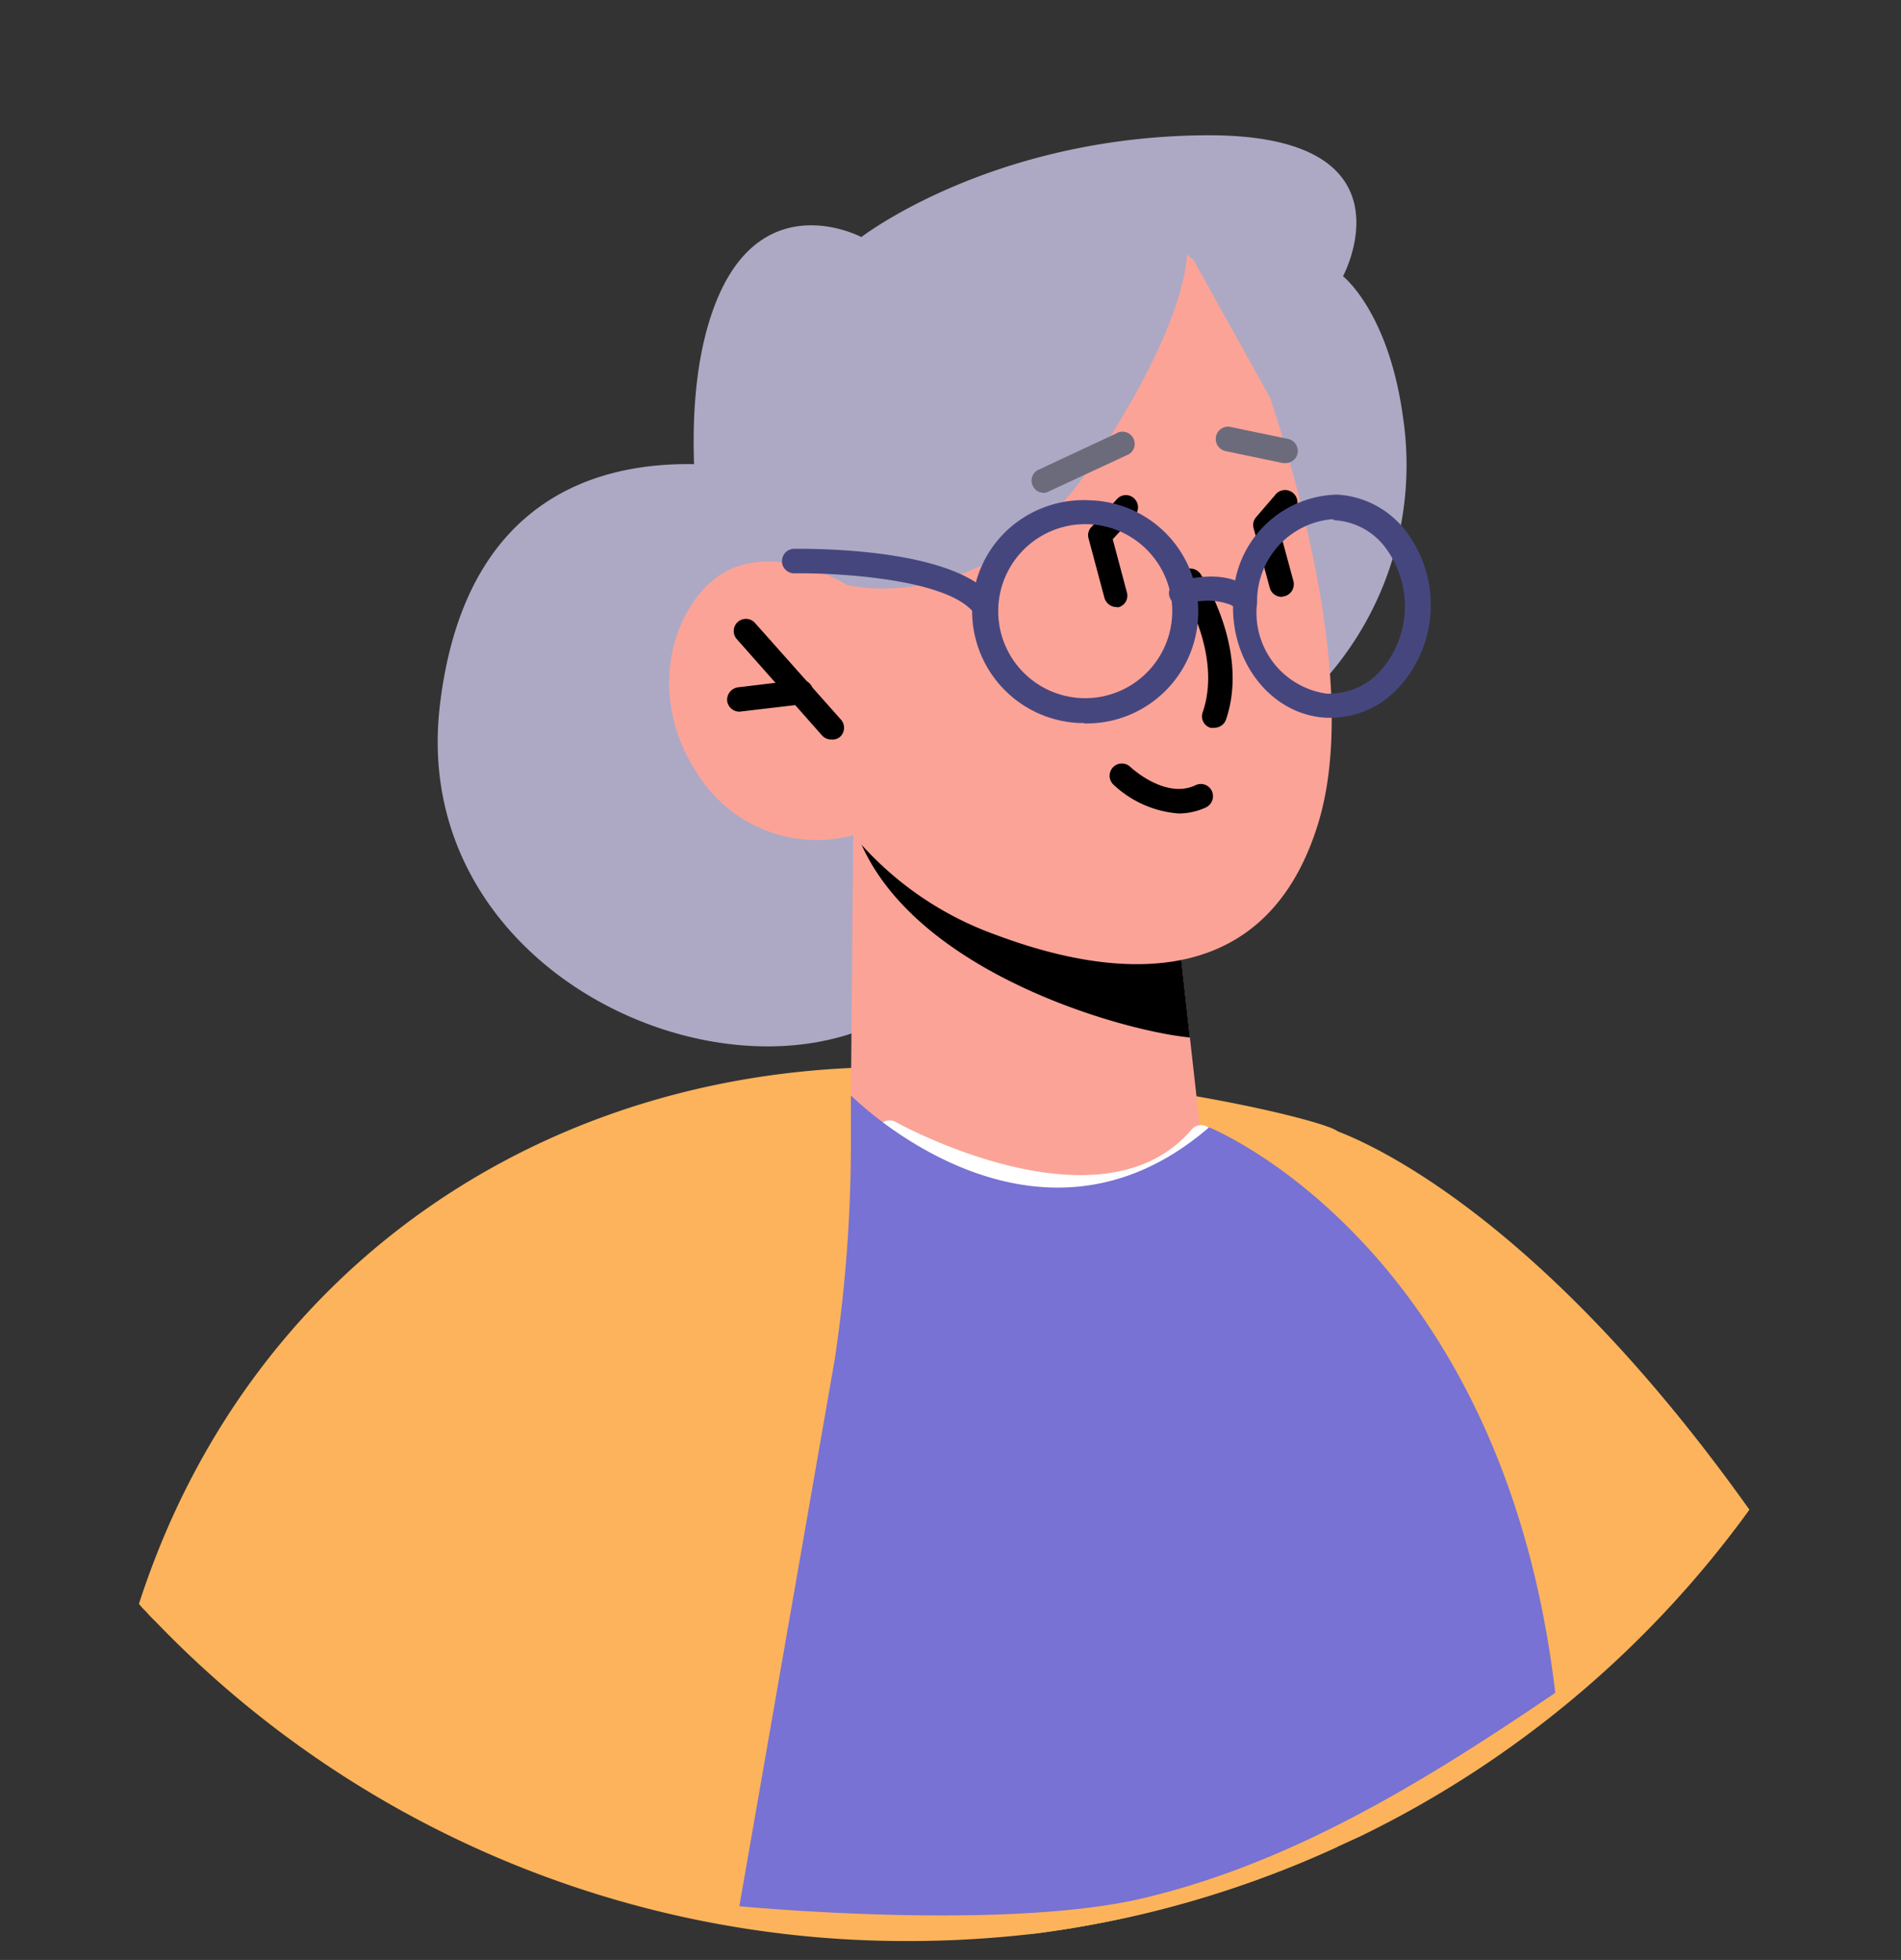 <svg id="Layer_1" data-name="Layer 1" xmlns="http://www.w3.org/2000/svg" viewBox="0 0 87.42 90.11"><rect x="0" y="0" width="87.42" height="90.11" fill="#333333" stroke="none"/><defs><style>.cls-1{fill:#fcb35b;}.cls-2{fill:#ada9c4;}.cls-3{fill:#fca397;}.cls-4{fill:#6c6b7c;}.cls-5{fill:#fff;}.cls-6{fill:#46467f;}.cls-7{fill:#7772d3;}</style></defs><path class="cls-1" d="M6.39,73.74a3.59,3.59,0,0,0,.32.35c.14.16.29.32.44.46A47.85,47.85,0,0,0,41.34,89.24a50.11,50.11,0,0,0,6.16-.33h0a47.8,47.8,0,0,0,14-4c-.27-17.39,0-32.6,0-32.89-.16-.36-8.19-2.5-18.91-2.93C25.84,48.45,11.52,57.85,6.39,73.74Z"/><path class="cls-1" d="M47.5,88.91h0a47.8,47.8,0,0,0,14-4l1.09-.5a48,48,0,0,0,17.86-15C71.4,56.7,63.87,52.94,61.61,52.05a5.7,5.7,0,0,0-.7-.25Z"/><path class="cls-2" d="M37.07,22.18s-15-5.2-16.84,10.23S41.9,54.23,45.37,40.77,37.07,22.18,37.07,22.18Z"/><path class="cls-2" d="M61.14,31a14.84,14.84,0,0,0,3.39-11.74c-.65-4.91-2.77-6.56-2.77-6.56s3.53-6.55-6.33-6.48S39.61,10.9,39.61,10.9,35.18,8.53,33,13.71s-.45,13-.45,13Z"/><path class="cls-3" d="M39.24,38.35l-.11,12s2.14,3.47,9.18,4.11c5.23.47,6.92-2.21,6.92-2.21L54.05,41.75l-12.68-2.9Z"/><path d="M39.26,37.62a4.1,4.1,0,0,0,.34,1.17c2.64,6,12.09,8.62,15.12,8.91l-.67-6Z"/><path class="cls-3" d="M57,14.35s6.18,15.14,3.62,23.5S50.4,44.7,45.85,43a15.21,15.21,0,0,1-6.61-4.6,6.47,6.47,0,0,1-7.09-2.71c-2.77-4.06-.9-8.59,1.58-9.58s5.34.85,5.34.85l-2.18-4.41S47,.62,57,14.35Z"/><path class="cls-2" d="M39.07,26.92s6.39,1.52,11.11-5.5,4.41-10,4.41-10L58.8,19S60,13.91,58,10.57s-4.1-2.74-4.1-2.74L39.61,10.9,35.48,22.15Z"/><path d="M55.84,33.46a.57.57,0,0,1-.18,0,.55.55,0,0,1-.35-.72c.92-2.68-1-5.7-1.05-5.73a.56.56,0,0,1,.16-.78.58.58,0,0,1,.79.16c.09.14,2.27,3.51,1.16,6.72A.57.57,0,0,1,55.84,33.46Z"/><path d="M38.23,34a.57.57,0,0,1-.43-.19l-3.93-4.44a.56.56,0,0,1,.84-.74l3.94,4.43a.57.57,0,0,1,0,.8A.54.54,0,0,1,38.23,34Z"/><path d="M34,32.72a.57.57,0,0,1-.56-.49.58.58,0,0,1,.5-.63l2.83-.34a.56.56,0,0,1,.62.49.56.56,0,0,1-.49.63L34,32.72Z"/><path class="cls-4" d="M59.14,21.29H59l-2.64-.55a.57.57,0,0,1-.44-.67.56.56,0,0,1,.67-.44l2.65.55a.57.57,0,0,1,.43.67A.56.56,0,0,1,59.14,21.29Z"/><path class="cls-4" d="M48,22.66a.56.56,0,0,1-.51-.33.55.55,0,0,1,.28-.74l3.54-1.65a.56.56,0,1,1,.48,1l-3.55,1.65A.49.49,0,0,1,48,22.66Z"/><path d="M58.93,27.44a.56.56,0,0,1-.54-.42l-.74-2.73a.55.55,0,0,1,.12-.52l.86-1a.57.57,0,1,1,.85.75l-.66.76.66,2.44a.57.57,0,0,1-.4.69Z"/><path d="M51.34,27.91a.58.58,0,0,1-.55-.42l-.73-2.73a.54.54,0,0,1,.13-.53l1.19-1.3a.55.55,0,0,1,.79,0,.56.56,0,0,1,0,.79l-1,1.07.65,2.44a.55.55,0,0,1-.39.69Z"/><path class="cls-5" d="M49.67,55.17c-4.34,0-8.77-2.45-9.05-2.6a.56.56,0,0,1-.21-.77.57.57,0,0,1,.77-.22c.09.05,9.45,5.24,13.62.35a.57.57,0,0,1,.8-.07.58.58,0,0,1,.06.8A7.53,7.53,0,0,1,49.67,55.17Z"/><path class="cls-6" d="M61.17,33H61c-2.5-.12-4.43-2.52-4.29-5.35a4.89,4.89,0,0,1,4.79-4.91,4.28,4.28,0,0,1,3.16,1.69,5.61,5.61,0,0,1-.35,7.19A4.25,4.25,0,0,1,61.17,33Zm.1-9.13a3.78,3.78,0,0,0-3.46,3.84A3.75,3.75,0,0,0,61,31.89a3.17,3.17,0,0,0,2.44-1,4.49,4.49,0,0,0,.27-5.71,3.13,3.13,0,0,0-2.33-1.26Z"/><path class="cls-6" d="M49.85,33.24H49.6a5.15,5.15,0,0,1-4.89-5.38,5.09,5.09,0,0,1,1.68-3.55A5.16,5.16,0,0,1,50.09,23a5.13,5.13,0,0,1-.24,10.26Zm0-9.14a4,4,0,1,0,2.7,7,4,4,0,0,0-2.51-7Z"/><path class="cls-6" d="M56.94,27.92a.65.65,0,0,1-.34-.11,3,3,0,0,0-2.12,0,.56.56,0,1,1-.32-1.08c.21-.06,2.07-.58,3.12.22a.56.56,0,0,1,.11.79A.58.58,0,0,1,56.94,27.92Z"/><path class="cls-6" d="M45.28,28.45a.56.56,0,0,1-.46-.23c-1.18-1.62-6.37-1.89-8.29-1.86a.56.56,0,0,1-.57-.55.57.57,0,0,1,.55-.58c.76,0,7.5-.06,9.22,2.33a.56.56,0,0,1-.12.79A.58.58,0,0,1,45.28,28.45Z"/><path d="M54.2,37.4a4.9,4.9,0,0,1-3-1.33.56.56,0,1,1,.78-.81s1.6,1.51,3,.84a.56.56,0,0,1,.75.27.57.57,0,0,1-.27.75A3,3,0,0,1,54.2,37.4Z"/><path class="cls-7" d="M52.62,87.26c7-1.67,13.18-5.55,18.9-9.43-2.43-20.62-15.92-26-15.92-26-8.1,7-16.47-1.47-16.47-1.47v2a67.19,67.19,0,0,1-.74,10.12L34,87.64S46.15,88.81,52.62,87.26Z"/></svg>